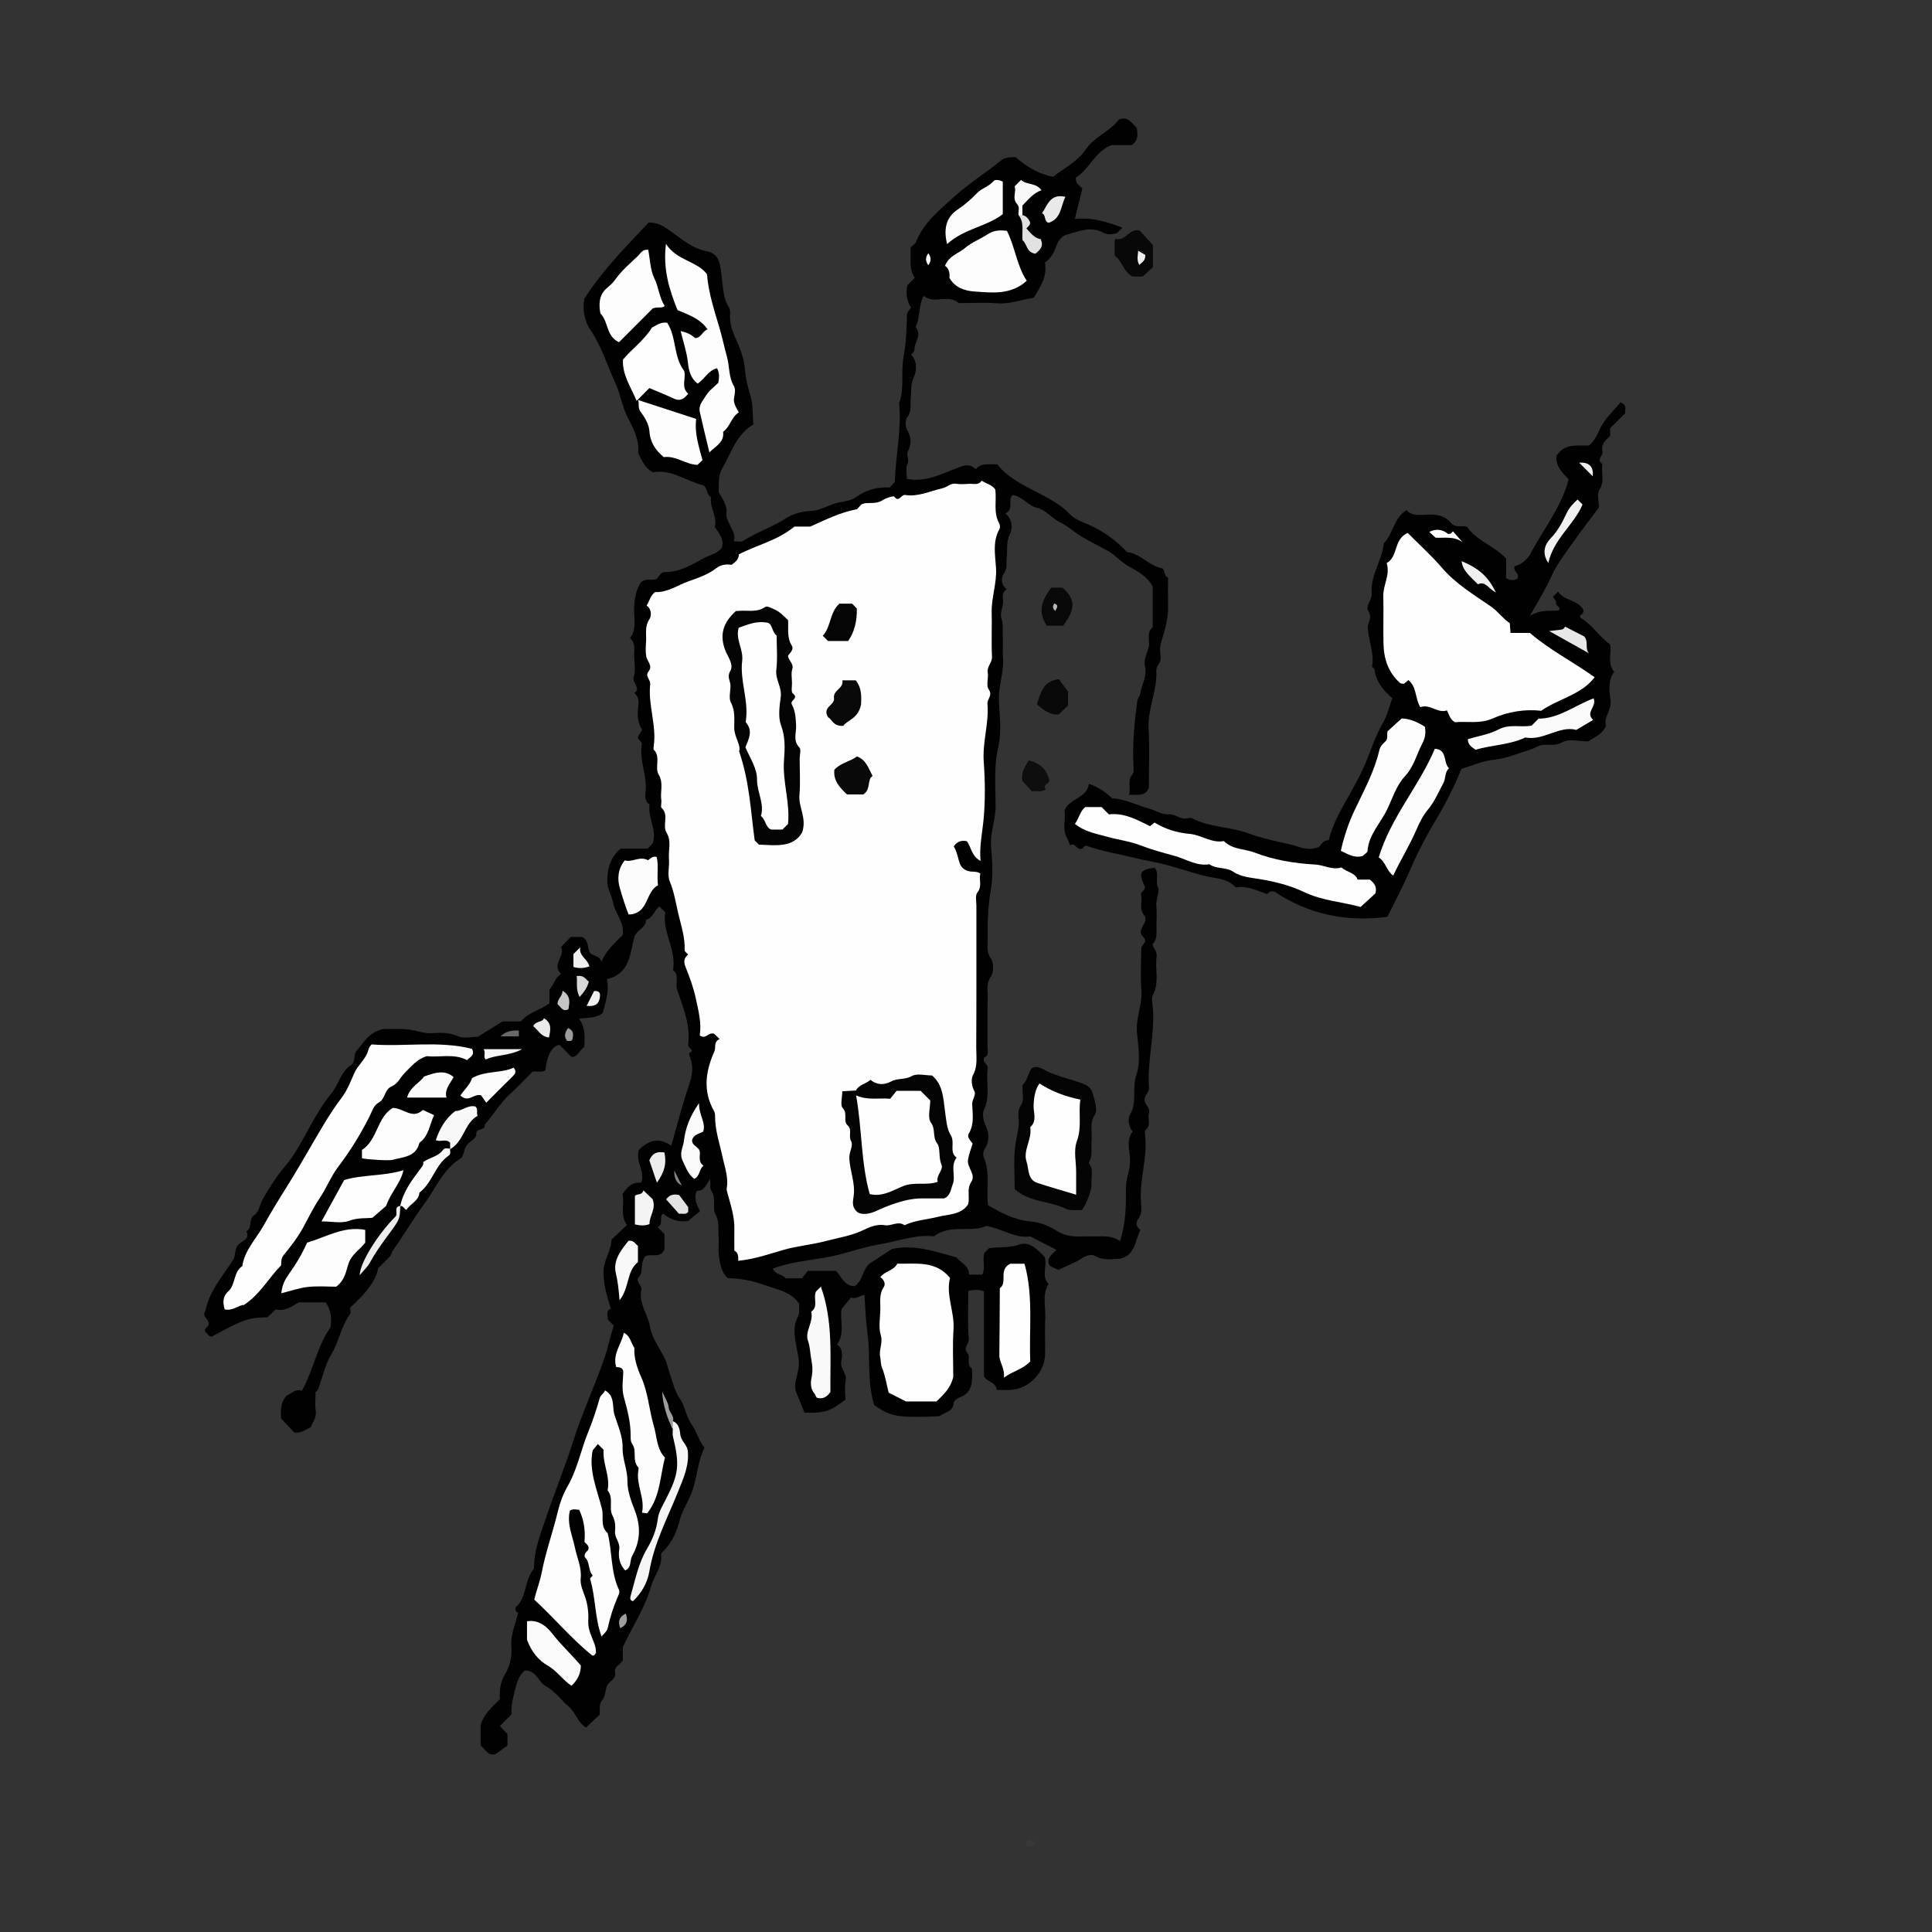 <?xml version="1.0" encoding="UTF-8"?>
<svg id="Livello_1" data-name="Livello 1" xmlns="http://www.w3.org/2000/svg" viewBox="0 0 489 489">
  <rect x="0" y="0" width="489" height="489" fill="#333333" stroke="none"/>
  <defs>
    <style>
      .cls-1 {
        fill: #858585;
      }

      .cls-1, .cls-2, .cls-3, .cls-4, .cls-5, .cls-6, .cls-7, .cls-8, .cls-9, .cls-10, .cls-11, .cls-12, .cls-13, .cls-14, .cls-15, .cls-16, .cls-17, .cls-18, .cls-19, .cls-20, .cls-21, .cls-22, .cls-23, .cls-24, .cls-25, .cls-26, .cls-27, .cls-28, .cls-29, .cls-30, .cls-31, .cls-32, .cls-33 {
        stroke-width: 0px;
      }

      .cls-2 {
        fill: #f5f5f5;
      }

      .cls-3 {
        fill: #fdfdfd;
      }

      .cls-4 {
        fill: #e3e3e3;
      }

      .cls-5 {
        fill: #eaeaea;
      }

      .cls-6 {
        fill: #f8f8f8;
      }

      .cls-7 {
        fill: #b9b9b9;
      }

      .cls-8 {
        fill: #e9e9e9;
      }

      .cls-9 {
        fill: #fafafa;
      }

      .cls-10 {
        fill: #f4f4f4;
      }

      .cls-11 {
        fill: #9e9e9e;
      }

      .cls-12 {
        fill: #fbfbfb;
      }

      .cls-13 {
        fill: #010101;
      }

      .cls-14 {
        fill: #f0f0f0;
      }

      .cls-15 {
        fill: #ededed;
      }

      .cls-16 {
        fill: #040404;
      }

      .cls-17 {
        fill: #e1e1e1;
      }

      .cls-18 {
        fill: #080808;
      }

      .cls-19 {
        fill: #9c9c9c;
      }

      .cls-20 {
        fill: #fefefe;
      }

      .cls-21 {
        fill: #d9d9d9;
      }

      .cls-22 {
        fill: #383838;
      }

      .cls-23 {
        fill: #050505;
      }

      .cls-24 {
        fill: #f9f9f9;
      }

      .cls-25 {
        fill: #090909;
      }

      .cls-26 {
        fill: #c6c6c6;
      }

      .cls-27 {
        fill: #ececec;
      }

      .cls-28 {
        fill: #efefef;
      }

      .cls-29 {
        fill: #696969;
      }

      .cls-30 {
        fill: #f1f1f1;
      }

      .cls-31 {
        fill: #e7e7e7;
      }

      .cls-32 {
        fill: #0e0e0e;
      }

      .cls-33 {
        fill: #fcfcfc;
      }
    </style>
  </defs>
  <path class="cls-13" d="M155.45,335.6c-.43-.43-1-1-1.59-1.59-.05-1.08-.55-2.29.76-2.78-1-3.05-1.81-5.93-1.88-9.08-.06-3.06,1.93-5.49,2.05-8.4,1.27-1.21,2.55-2.43,3.88-3.69-1.83-2.64-.51-5.37-1.12-7.79,1.19-1.78,2.4-3.2,4.73-2.9,1.14-2.9-1.65-5.45-.5-8.45,2.26-2.14,4.92-3.25,8.13-.92,1.55-5.42,2.8-10.55,4.54-15.52.89-2.53,1.09-4.86.08-7.21-.43-1.01.72-.96.58-1.38-.18-.55-1.03-.76-.93-1.56.62-4.95-1.32-9.38-2.81-13.9-.53-1.6.7-3.57-1.03-4.92.95-5.13-2.8-9.6-1.96-14.6-.56-.56-1.02-1.02-1.48-1.48-1.33.91-1.55,2.94-3.38,3.35.02,2.09-2.25,2.55-2.89,4.16-1.27,4.3-1.01,9.51-7.03,10.87.7,3.23-.37,5.86-1.05,8.58-1.59,1.34-3.7,1.12-6.03,1.45,1.82,2.38,1.39,4.77,1.39,7.09-1.27.88-1.83,2.86-3.32,2.53-1.33-1.34-2.34-2.35-2.97-2.99-2.05.23-3.29,3.1-3.58,6.46-1.03.59-2.18.14-3.26.32-1.83,1.83-3.58,3.76-5.52,5.48-2.62,2.33-4.32,5.39-6.61,7.97.39,1.64-2.34.57-2.11,2.53.09.81-1.79,1.73-2.5,2.78-.66.97-.64,2.69-1.47,3.2-4.4,2.71-6.22,7.46-9.06,11.33-2.88,3.91-5.36,8.14-8.18,12.13-.25.36-.25.91-.54,1.22-.99,1.07-2.04,2.08-3.08,3.11-.44,2.76-2.6,5.89-7.09,9.99,0,.42.25,1.22-.04,1.62-2.23,3.11-2.8,6.95-4.74,10.21-1.36,2.28-2.03,4.98-2.87,7.54-.25.76-.37,1.51-1.1,1.98,0,1.62-.18,3.26.05,4.85.22,1.55-.69,2.65-1.29,4.08-1.14.48-2.35,1.59-4.15,1.3-1.03-1.1-2.14-2.27-3.35-3.56-.04-1.82-.32-3.89,1.49-5.84.96-.22,2.02-1.8,3.77-1.15,2.95-5.18,3.81-11.2,7.25-16.04.37-2.21.2-4.33-1.2-6.34h-6.82c-1.68.98-3.45,2.32-5.84,1.79-.71.67-1.4,1.33-2.09,1.99-4.66.03-6.33.61-14.03,4.86-.81.12-1.01-.68-1.56-1.02-.94-1.03.85-1.24.72-2.34-.13-1.12-1.26-1.48-1.14-2.49.12-.28.29-.54.35-.83,1.01-4.93,4.35-8.61,6.93-12.67.77-1.22.3-2.63,1.34-3.89.76-.92,3.08-1.3,2.07-3.38,1.58-.9.43-3.05,1.95-4.08,1.32-.9,1.39-2.65,2.12-3.95,1.66-2.91,3.5-5.85,5.61-8.31,2.88-3.34,4.68-7.17,6.78-10.88,1.51-2.66,3.06-5.31,4.99-7.62,1.9-2.27,2.39-5.5,4.94-7.19,1.45-.96.52-2.58,1.59-3.79,1.73-1.94,2.83-4.43,6.48-5.36,1.49,0,3.93-.17,6.34.05,2.14.2,4.14,1.17,6.41.97,2.16-.19,4.29-.13,6.45.81,1.36.59,3.19.11,4.92.11,1.98-1.24,4.04-2.52,6.23-3.89,1.44,0,3.06,0,4.68,0,1.82-2.27,4.69-2.76,7.21-4.57v-3.5c1.25-1.4,1.43-3.19,2.98-3.95-2.65-2.41,1.22-4.65-.08-6.78.95-.99,1.74-1.8,2.49-2.58h2.86c1.62.79,1.35,2.4,1.85,3.66.52,1.3,2.41.78,3.06,2.54,1.32-2.95,3.48-4.76,5.36-6.68.55-3.26-1.97-5.48-2.45-8.32-.3-1.79-1.46-3.33-1.44-5.24.02-3.26.77-6.16,3.42-8.32h6.82c.44-.45.89-.92,1.28-1.33,1.14-3.42-1.35-6.48-.8-9.81-1.65-1.2-.93-2.95-.94-4.46-.02-3.63-1.67-7.09-1.03-10.78.14-.82-1.24-1.06-.92-2.09.28-.45.61-.96,1.03-1.62-.91-1.23-1.14-2.69-1.13-4.31,0-1.66.81-3.57-.88-4.96,1.84-1.36-.65-2.55-.15-4.08.53-1.61.15-3.53.11-5.31-.04-1.54.45-3.21-1.05-4.52,1.7-2.22,1.02-4.83,1.03-7.31,0-2.55.54-4.87,1.63-6.68,1.26-1.29,2.46-.59,3.8-.89.82-.25,1.07-1.84,2.31-1.83,3.69.03,6.72-1.77,9.75-3.46,1.58-.88,3.53-1.15,4.72-2.71.66-2.08-.57-3.51-1.8-5.25.78-2.48-1.34-4.86-.94-7.57-1.23-.64-.82-2.4-2.06-3.03-4.27-1-7.98-4.14-12.62-3.23-1.87-.98-2.7-2.67-3.76-4.89.38-2.91-1.01-5.94-2.61-8.95-1.48-2.79-1.85-5.99-3.2-8.88-2.09-4.49-3.46-9.25-6.33-13.44-1.53-2.23-1.96-5.21-1.48-7.82,4.63-7.18,10.45-13.09,16.28-19.25,1.28-.03,2.56.23,4.08,1.19,3.42,2.15,6.33,5.25,10.6,6.06,1.31.25,2.68.95,3.22,2.9.35,1.23.46,2.6.61,3.73.35,2.61.34,5.26,1.78,7.57.4.64.35,1.22.32,1.81-.11,2.07.39,3.89,1.28,5.8,1.19,2.57,2.28,5.38,2.48,8.15.16,2.22.72,4.38,1.31,6.33.77,2.53.62,4.95.81,7.58-4.28,2.46-5.55,7.12-7.86,11.1-1.14,1.97-.81,3.94-.92,5.95.91,1.75,2.29,3.31,1.96,5.52-.14.96.42,1.73.77,2.59.55,1.36,1.69,2.6,1.09,4.39,1.03,0,1.82.24,2.26-.04,3.57-2.26,7.62-3.6,11.19-5.91,1.7-1.1,3.98-1.62,6.03-1.72,1.64-.08,3.03-.71,4.39-1.24.85-.33,1.63-.68,2.57-.87,1.61-.31,3.43-.57,4.69-1.49,2.55-1.84,5.26-2.48,8.32-2.34.43-.46.88-.92,1.34-1.41.16-6.63,1.73-13.22,1.08-19.93,1.41-3.83.39-7.91,1.12-11.72.69-3.63.75-7.19.87-10.8.02-.52.6-1.03,1.01-1.68-1.05-1.72-1.43-3.64-.87-5.7.57-.57,1.15-1.15,1.84-1.84-1.66-2.35-.87-5.09-1.1-7.65.52-.52,1.19-.9,1.41-1.45,1.95-4.93,6.02-8.11,9.72-11.48,3.64-3.32,7.92-5.93,11.73-9.07,1.2-.99,2.33-.77,3.73-.9,2.7,2.32,5.74,4.28,9.52,4.98,2.79-2.28,6.14-3.76,8.26-6.93,2.15-3.21,6.12-4.53,8.38-7.55,2.32-.97,3.2.93,4.5,2.07.26,1.53.5,3.1-1.22,4.39h-5.19c-4.29,1.77-5.58,6.19-8.95,8.15-.26,1.63,1.02,2.08,1.61,2.86-.61,2.45-1.21,4.85-1.91,7.68,4.53-.47,8.24.78,12.05,2.22-.53.53-.88.88-1.4,1.4-1.02.19-2.22.53-3.42-.13-3.25-1.8-6.4-.27-9.46.54-.9.24-1.97,1.41-2.43,2.77-.54,1.58-1.32,3.14-2.91,4.27.69,3.44-1.15,6.14-2.83,8.9-3.15.45-6.04,1.63-9.26,1.38-3.22-.24-6.48-.05-9.72-.05-2.59-2.39-6.25.4-8.87-1.83-1.36,2.46-.82,5.41-2.06,7.89,1.79,2.05-.4,3.91-.3,5.89.02.36-.53.74-.81,1.12,1.67,1.71,1.36,4.29.65,5.75-.87,1.79-.53,3.38-.75,5.05-.23,1.67.37,3.38-.89,5.01-.55.71-.5,2.43-.01,3.28,1.14,1.98,1.1,3.61.06,5.63-.29.56.57,1.84-.05,3.06-.46.9-.09,2.22-.09,3.64,4.76.97,8.94-1.34,13.08-2.89,1.76-.66,2.78-.93,4.37.42,1.37-1.63,3.33-1.13,5.42-1.21,2.94,3.79,7.4,5.58,11.57,7.86,2.4,1.31,4.88,2.66,6.79,4.73,1.29,1.4,3.12,1.94,4.74,2.66,3.76,1.68,6.97,3.98,9.75,6.96,3.47.35,5.59,3.61,8.99,4.12.67.66.33,1.91,1.39,2.35,0,2.42-.04,4.85.01,7.28.07,3.14-.85,6.07-1.74,9.01-.39,1.28-.33,2.58-.14,3.78.23,1.45-1.18,2.1-1.1,3.5.3,5.01-2.26,9.65-1.96,14.75.3,5,.07,10.04.07,14.91-1.02,2.29-2.88,1.62-5.03,1.74.61-1.86-.55-3.55.86-5.18.42-.48.31-1.51.27-2.29-.28-5.41.24-10.77.95-16.13.11-.83.69-1.47.79-2.09.37-2.28,1.79-4.39,1.19-6.82-.44-1.79.59-3.3.94-4.95.36-1.64-.71-3.56,1-4.94v-10.36c-1.45-2.56-3.8-3.84-5.92-4.98-2.09-1.12-3.49-2.95-5.56-4.08-2.11-1.15-4.28-2.23-6.36-3.44-1.96-1.14-3.64-2.81-5.73-3.79-2.05-.97-3.36-3.04-5.73-3.59-2.24-.52-3.58-2.84-6.13-3.25-1.41,1.14.47,3.57-1.86,4.67,1.77,1.48,1.9,3.77,1.16,5.21-1.04,2.06-.57,4.01-.82,5.99-.18,1.36.28,2.69-.76,4.1-.65.87-.77,2.81.76,3.86-.88.62-1.12,1.51-.95,2.5.28,1.65-.85,3.33-.41,4.72.51,1.62.28,3.13.37,4.68.11,1.78-.09,3.57.05,5.34.3,3.72-1.18,7.24-1.03,10.95.15,3.88.74,7.94-.14,11.62-1.21,5.11-.7,10.15-.7,15.19,0,3.51-1.46,6.75-1.14,10.3.31,3.54.56,7.21-.05,10.67-.76,4.31-.89,8.59-.81,12.91.03,1.5-.35,2.97.79,4.56.77,1.07.77,3.57,0,4.66-1.22,1.74-.75,3.38-.79,5.04-.11,4.21-.02,8.42-.05,12.64,0,1.08.45,2.35-.85,2.72-.52,1.4,1.04,1.68.89,2.8-.45,3.41.71,6.92-.89,10.34-.49,1.04-.32,2.68.38,4.12.88,1.82,1.03,3.97-.19,5.83-.52.8-.5,1.71-.25,2.29,1.66,3.83.55,7.85,1.03,12.04,3.27,1.9,6.64,3.77,10.79,4.12,2.17.18,4.47,1.04,6.32,2.21,1.99,1.27,3.95,1.68,6.17,1.59,1.29-.05,2.59,0,3.89-.01,2.16-.02,4.35-.23,6.24,1.21,1.51-4.59,1.54-8.97,1.51-13.39-.02-2.47,1.16-4.78,1.04-7.38-.1-2.28-1.03-4.8.66-6.97-1.07-1.32-1.29-3.22-.66-4.31,1.86-3.18.44-6.68,1.6-10.03,1.1-3.18.52-7.08.16-10.6-.39-3.72,1.37-7.1,1.11-10.79-.26-3.55-.09-7.13-.01-10.69.01-.52.59-1.04.9-1.54.33-.98-.7-1.32-.95-2.03-.62-1.76,2.08-3.15.72-4.82-1.34-1.65-.33-3.41-.73-5.07-.23-.96,1.12-1.13.98-2.03-1.69-3.6-1.34-4.31,2.4-4.9,1.35,1.41.11,3.27.87,4.94.58,1.27-.57,3.04-.4,4.69.17,1.6.06,3.24.03,4.86-.03,1.7.36,3.49-.97,4.92.17,1.07,1.19,1.76,1.02,3.02-.45,3.25.74,6.64-.95,9.83-.4.76-.14,1.92-.05,2.88.69,6.88-1.46,13.64-.93,20.49.11,1.42-1.42,2.05-1.08,3.5.24,1.05,1.43,1.69,1.06,3-.38,1.33.57,2.92-.67,4.09-.45.42-.38.89-.32,1.33.72,5.76-1.47,11.35-1.02,17.1.12,1.52.31,3.08-.86,4.52-.43.53-.39,1.92.71,2.51-1.4,2.67-1.18,6.45-5.25,7.31-1.99.05-4.15.55-6.26-.72-.71-.43-2.01-.23-3.12.5-1.86,1.23-4.01,2.03-6.13,3.05-.6-.29-1.39-.65-2.2-1.04-1.02-1.94.59-2.84,1.72-4.03-2.11-1.09-4.21-2.16-6.65-3.43-3.63.61-6.88-1.82-11.08-2.64-3.78,1.83-9.12-.6-13.26,2.63-4.75-.5-9.19,1.27-13.76,2.03-4.61.77-9.04,2.54-13.65,3.33-4.52.77-9.09,1.2-13.4,2.82.53,1.51,2.35,1.32,3.25,2.46h4.12c.44-.56,1.03-1.31,1.48-1.89h7.14c1.41,1.43,2.06,3.8,4.66,3.88,2.28-1.32,1.98-4.49,4.14-5.92,1.91-1.26,3.83-2.5,5.41-3.52,5.75-1.18,10.82.64,16.31,2.15.86,1.26,3.19,1.99,3.15,4.37h3.33c.94-1.74-.04-3.73.57-5.53.34-.34.69-.69,1.15-1.15,2.44-.42,5.05-.02,7.69-.94,2.56-.89,4.62,1.25,6.37,3.1.87,2.22-.98,4.83,1.04,6.87-1.75,2.79-.68,5.86-.85,8.8-.18,3.07.04,6.16-.06,9.23-.15,4.4-4.02,8.4-8.42,8.77-1.27.11-2.56.02-3.83.02-.12-2.03-2.29-1.88-3.21-3.45v-21.5c-1.36-.49-2.56-.42-3.96-.11,0,4.1-.21,8.14.12,12.14.11,1.28-1.54,2.18-.28,3.68.79.93-.45,2.88,1.12,3.88,0,2.94.41,6.05-3.33,7.34-.55.19-1.32.84-1.34,1.31-.1,2.29-2.29,2.28-3.54,3.38-10.79.42-12.6.08-16.59-2.88-1.84-6.04-.89-12-1.64-17.77-.43-3.29-.61-6.54-.79-10.05-1.13.08-2.08,1.19-3.41.65-.69.83-1.41,1.69-2.37,2.85-.59,2.6,1,5.92-1.16,9.05,1.51,1.03,1.35,2.74,1.06,4.22-.37,1.89,1.51,3.07,1.11,4.97-.33,1.54-.07,3.21-.07,4.76-3.99,3.02-5.25,3.42-10.36,3.28-.67-1.65-1.32-3.32-2.02-4.97-.46-1.08-.4-2.21-.14-3.26,1.08-4.43.91-4.38.11-8.55-.46-2.42-.91-5.1.37-7.45.62-1.13.16-2.19.39-3.24-2.02-3.14-5.58-3.65-8.65-4.77-3-1.1-6.21-1.74-9.46-1.8-1.76-1.56-1.96-3.76-2.27-5.85-.21-1.43.06-2.92-.06-4.37-.17-1.99.3-3.93-.81-5.99-.87-1.62.32-3.98-1.04-5.89-.45-.62-.07-1.83-.34-2.96-.91,1.32-1.4,3.03-3.32,2.96-.81,1.81-.11,3.35.8,5.16-.89.73-1.86,1.53-3.01,2.48-2.09.28-4.31-.17-6.37-1.89-1.08.9.27,2.84-1.38,3.42.63.63,1.2,1.2,1.77,1.77v3.85c-1.13,2.87-4.39.39-5.23,2.32-.91,1.84-.03,3.52-1.38,4.9-.72.74.93,2.18.77,2.89-.8,3.55,1.6,6.25,2.15,9.41.51,2.96,2.43,5.46,3.77,8.14.6,1.2.8,2.58,1.27,3.85.77,2.11,1.23,4.46,2.49,6.23,1.47,2.05,1.55,4.56,3.03,6.57,1.32,1.8,1.76,4.13,3.26,5.92-1.73,3.48-1.83,7.17-2.99,10.65-.91,2.73-2.6,5.04-3.34,7.9-.68,2.61-1.87,5.46-4.01,7.54-.33.32-.71.6-.65,1.19.33,2.93-1.77,5.1-2.5,7.71-1.5,5.4-4.65,10.06-7.18,15.46v3.37c-.63,1.1-2.27,1.51-1.97,3.14.33,1.72-1.64,2.08-2.12,3.51-.37,1.12-.37,2.53-1.11,3.39-1.02,1.19-.48,2.43-.68,3.73-1.12,1.06-2.29,2.17-3.42,3.23-2.09-1.16-2.58-3.77-4.42-5.32-1.95-1.65-3.51-3.95-5.69-5.1-2.02-1.07-2.37-3.99-5.34-4.03-1.68,1.27-2.08,3.22-2.65,5.38-.52,1.98-.91,3.89-.78,5.75-1.08,1.08-1.99,1.99-2.94,2.94.64.68,1.29,1.36,1.92,2.03v2.9c-.77.56-1.8,1.3-2.82,2.05-1.88.91-2.71-.98-3.98-2.1v-5.18c1.02-3.07,3.07-4.62,4.87-6.5-.09-2.12.05-4.19,1.26-6.21,1.26-2.11,1.87-4.53,1.65-7.09-.24-2.84.95-5.38,1.74-8.63,0,.03-.95-.08-.65-1.33,2.81-2.27,2.12-6.73,4.64-9.78-.03-4.91,1.91-9.44,3.46-14.03,2.07-6.11,4.53-12.09,6.46-18.23,2.3-7.31,5.61-14.21,8.05-21.46.82-2.42,1.28-4.95,2.23-7.79Z"/>
  <path class="cls-13" d="M406.5,183.76c-1.25,2.39-3.03,2.84-4.54,3.9-2.11,0-4.84-.79-6.52.2-2.19,1.3-4.36.05-6.38,1.12-1.84.97-3.95,1.39-5.91,2.13-1.71.65-3.6,1-5.28,1.21-2.81.34-5.26,1.48-7.97,2.28-1.73,4.23-3.78,8.41-6.17,12.4-2.48,4.14-4.77,8.41-6.65,12.8-1.85,4.31-4.02,8.39-5.93,12.25-10.78,1.44-20.34-.85-28.52-6.35-1.18-.29-1.45.16-1.94.61-2.55-.92-5.15-2.21-7.94-1.7-2.03-2.29-4.92-2.24-7.28-2.79-4.72-1.1-9.27-2.91-13.99-3.76-3.47-.63-6.84-1.57-10.27-2.27-2.06-.42-4.1-1.02-6.11-1.67-.88-.29-.82.78-1.38.71-1.34.4-1.59-1.81-2.87-.87-.34-.82-.52-1.4-.81-1.92-1.28-2.27-.17-4.72-.63-6.92,1.29-3.11,5.74-3.05,6.19-6.73q3.29,1.13,5.87,3.67c3.33.16,6.31,1.78,9.51,2.64,1.6.43,3.02,1.54,4.77,1.4,1.75-.15,3.11,1.55,4.95.99.3-.09.7-.13.96,0,4.52,2.37,9.75,2.13,14.43,3.88,3.56,1.33,7.28,1.99,10.95,2.89,1.94.48,3.78,1.61,6.76.55.37-.2.94-1.82,2.49-1.71.75-3.07,2.04-5.76,3.5-8.41,2.24-4.08,4.7-8.1,6.36-12.42,1.19-3.1,2.3-6.16,3.96-9.06,1.03-1.8,1.5-3.91,2.3-6.1-2.36-1.99-4.16-4.26-4.52-7.35-.03-.25-.64-.51-.61-.69.6-3.37-.93-6.51-1.08-9.8-.06-1.37,1.23-2.51.17-4.12-.9-1.37.93-2.95.81-4.39-.41-4.67,2.62-8.45,3.07-12.86,2.4-2.36,2.44-6.34,5.73-8.37,1.48,1.56,3.44,1.21,5.29,1.13,2.3-.1,4.45.22,5.94,2.06,1.17,1.44,2.69.56,4.12,1.02,2.39,3.54,6.8,4.78,9.88,8.03v4.92c1.03.76,1.91.64,2.8.22.89-1.28-1.15-1.78-.67-3.19,1.72-.4,3.27-1.72,4.08-3.26,3.2-6.11,7.72-11.56,9.62-18.73-1.49-1.6-3.31-3.22-3.12-5.87,1.94-3.35,5.3-2.59,8.24-2.69,2-1.57,2.44-4.01,3.75-5.9,1.37-1.98,2.97-3.45,4.25-5.04,1.89.82,1.01,1.91,1.19,2.75-1.15,1.15-2.3,2.3-3.41,3.41-.99.71.14,1.95-.71,2.66-1.15.96-2.02,2.06-1.64,3.69.24,1.03-1.73,2.05,0,3.08-.44,2.13.66,4.31-.75,6.52-.73,1.14-.13,3.13-.13,4.49-2.28,3.05-4.47,5.86-6.51,8.77-1.92,2.74-4.04,5.43-5.42,8.44-1.44,3.15-3.18,6.13-5.58,10.26,2.99-1.82,5.2-1.08,7.37-1.43.63-.94-.94-1.04-.72-1.92.1-.41-.51-.98-.81-1.48.34-.34.69-.69,1.03-1.03.48-.44.02-.69.29-.28,1.56,2.34,4.94,2.06,6.3,4.46.38.66-.24,1.21-.74,1.62,0,.13-.05.27,0,.35.08.14.2.26.34.34,2.72,1.63,4.41,4.46,7.23,6.59.56,1.93-.85,4.64,1.07,6.91-1.65,2.22-1.21,4.87-.93,7.29.29,2.5-1.91,4.44-1.11,6.44Z"/>
  <path class="cls-16" d="M273.83,306.29c-1.29-.09-2.9.23-4.06-.35-4.04-2.02-9.01-1.52-12.94-4.94,0-3.58-.34-7.45.16-11.21.21-1.6.67-3.25.85-4.94.18-1.68-.58-3.37.57-5.1.98-1.46.18-3.42.41-5.14,1.31-1.16,1.33-3.03,2.36-4.31,1.74-.77,3.13.61,4.39,1.12,2.24.9,4.52,1.55,6.81,2.27,3.48,1.11,3.85,1.45,4.64,4.67.3,1.21.68,2.87.12,3.72-1.41,2.12-.66,4.31-.85,6.45-.18,1.94.4,3.98-.75,5.79,1.41,1.68.55,3.67.71,5.51.12,1.4-1.31,4.95-2.41,6.46Z"/>
  <path class="cls-18" d="M289.21,70h-2.53c-2.31-1.14-2.61-3.92-4.56-5.33v-3.87c.1-.11.24-.35.3-.33,2.49.71,3.42-2.89,6.09-2.08.97,1.07,2.05,2.26,3.3,3.65v5.6c-.74.68-1.58,1.43-2.6,2.37Z"/>
  <path class="cls-25" d="M266.07,148.74h2.89c3.28,3.04,3.32,5.28.13,9.63h-4.11c-2.1-3.06-1.76-5.89,1.09-9.63Z"/>
  <path class="cls-25" d="M262.45,178.27c.96-3.02,1.61-5.9,5.57-6.37.62.84,1.27,1.74,2.31,3.15v3.47c-.72.72-1.51,1.51-2.3,2.3-2.19.22-3.75-.97-5.57-2.54Z"/>
  <path class="cls-32" d="M265.58,197.47c.07,1.01-1.9,1.1-.87,2.3-1.22.87-2.37.35-3.53.51-.72-.78-1.48-1.6-2.36-2.56-.5-1.9.5-3.57,1.55-5.24,2.79.6,4.56,2.21,5.22,4.99Z"/>
  <path class="cls-22" d="M260.22,465.67c1.25-.12,1.76.36,1.34,1.57-.33.59-.86.31-1.31.38-.74-.64-.72-1.29-.03-1.95Z"/>
  <path class="cls-20" d="M186.83,319.13c.13-1.54-.21-2.21-.96-2.59,0-1.86-.04-3.65,0-5.42.08-3.13-.91-6.05-1.71-9.02-.12-.44-.3-.93-.22-1.35.49-2.73-.51-5.29-1.05-7.85-.73-3.45-1.92-6.8-1.9-10.39,0-.45-.07-.96-.28-1.33-2.88-5.07-2.12-10.09.12-15.11.43-.96-.31-2.33,1.3-3.09-.61-.59-1.14-1.1-1.4-1.34-1.54-.46-2.04,1.57-3.64.42.54-3.08-.32-6.27-1-9.44-.56-2.63-1.5-5.2-2.51-7.7-.57-1.39-.55-2.4.6-3.33-.32-.36-.92-.73-.9-1.07.15-3.16-.85-6.13-1.56-9.11-.66-2.77-1.07-5.6-2.2-8.31-.69-1.66-.03-3.83-.2-5.76-.19-2.18.69-4.45-.6-6.55-1.18-1.91.71-4.46-1.27-6.31-.32-.3.04-1.26-.06-1.89-.36-2.15.64-4.35-.67-6.53-1.1-1.83.6-4.43-1.23-6.29-.16-.16-.06-.63-.02-.95.74-5.28-1.48-10.39-.9-15.63.13-1.21-1.41-2-.42-3.24,1.16-1.46-.37-2.55-.59-3.83-.21-1.26-.11-2.59-.03-3.88.11-1.84-.39-3.69.84-5.51.5-.74.67-2.54-.71-3.47.74-1.11.95-2.54,2.14-3.4,3.16.14,5.71-1.75,8.54-2.76,2.39-.85,4.86-1.67,6.9-3.26,1.25-.97,2.56-1.07,3.91-.88.98-.71,1.86-1.37,1.85-2.64,4.52-2.38,9.69-3.44,14.07-7.04h4.01c4.17-1.87,7.54-3.56,11.86-4.42.11-.12.65-.71,1.1-1.21.43-.13.72-.27,1.01-.3,1.53-.11,3.04.18,4.54-.86.62-.43,2.58-1.02,2.73-.82,1.22,1.67,1.72-.57,2.8-.39,3.26.53,6.28-.99,9.41-1.7,1.22-.27,2.08-1.36,3.46-1.14,1.1.18,2.26.08,3.4.02,1.07-.05,2.3.42,3.06-.82,1.08.78,2.54.96,3.46,2.24.38,2.8-.55,5.88,1.03,8.67.21.37.21,1.06,0,1.43-1.77,3.15-1.03,6.58-.84,9.81.23,3.87-1.2,7.47-1.1,11.27.09,3.72-.11,7.46.08,11.17.08,1.54-1.34,2.43-1.08,3.98.24,1.41-.46,3.28.23,4.25,1.12,1.56-.41,2.42-.3,3.69.42,4.89-1.3,9.68-.94,14.66.35,4.83.41,9.74-.04,14.56-.31,3.38-1.1,6.74-.77,10.54-2.35-1.29-2.35-3.52-3.46-5-1.41-.29-2.54.1-3.32,1.34,1.2,1.87,1.09,4.39,2.25,5.43,1.69,1.55,3.14.45,4.49,1.44-.47,1.46.58,3.13-.78,4.81-.56.7-.23,2.16-.23,3.27-.01,11.99.03,23.98-.04,35.96-.01,2.31.43,4.64-.82,6.95-.52.97-.41,2.68.37,4.12.46.84-.61,2.03-.57,3.28.09,2.47.56,5.02-.86,7.4-.56.93.4,1.73.97,2.54-.4,1.26-.87,2.53-1.15,3.89-.44,2.18,2.11,3.85.8,5.81-1.22,1.84-.3,3.74-.79,5.67-1.75,2.68-5.05,2.51-7.7,3.18-2.78.7-5.72.83-8.39,2.11-1.68-1.19-3.35.3-5.03,0-2.11-.38-4.04.59-5.74,1.38-2.97,1.36-6.07,1.8-9.14,2.62-3.53.94-7.16,1.21-10.7,2.23-3.59,1.03-7.25,2.35-11.52,2.78Z"/>
  <path class="cls-3" d="M150.35,419c-.16,0-.38.07-.48-.01-5.29-4.25-9.61-9.5-14.66-14.13.6-2.36,1.48-4.67,1.93-6.98,1.02-5.23,2.83-10.21,4.06-15.36.52-2.16,1.32-4.34,2.43-6.27,2.51-4.36,3.4-9.28,5.27-13.86,1.13-2.77,2.07-5.63,2.89-8.51.26-.92,1.1-1.13,1.33-1.97,2.61,1.41,1.78,4.21,2.41,6.2.86,2.69,2.13,5.49,2.06,8.36-.08,2.89,1.25,5.45,1.21,8.35-.03,2.48.93,5.06,1.85,7.43,1.58,4.03,1.46,7.83-.66,11.6-.66,1.18-.07,2.94-1.75,3.63-1.44-1.52-1.8-3.43-1.5-5.43.24-1.66-1.22-2.79-1.07-4.47.12-1.32.09-2.62-.68-4.07-.94-1.79.39-4.37-1.2-6.29.72-3.53-1.32-6.78-1.01-10.27-.46-.46-.92-.92-1.46-1.46-.4.49-.8.98-1.3,1.59-1.08,5.05,1.09,9.9,2.33,14.78.52,2.04-.52,4.51,1.45,6.18,1.21,4.73.72,9.8,2.87,14.36.29.62-.17,1.42-.49,2.19-.99,2.34-1.78,4.8-2.31,7.29-.24,1.11-.98,1.54-1.61,2.33-1.75-4.74-1.47-9.83-2.9-14.57-.05-.17.35-.48.66-.87-1.23-1.35-.65-3.5-2.01-4.64-.19-1.03.46-1.34.85-1.79.4-1-.33-1.47-.93-2.05.26-2.81-.1-5.56-1.34-8.15-.77-.04-1.56-.3-2.34.2-.83,3.31.65,6.33,1.29,9.47.52,2.55,1.73,4.97,1.44,7.66-.18,1.75.68,3.39,1.17,4.88.66,2.04.84,3.97.74,5.98-.1,2.1.88,3.87,1.55,5.69.29.78.39,1.49.4,2.25,0,.24-.32.49-.5.73Z"/>
  <path class="cls-20" d="M71.16,320.25c-3.15,3.19-5.25,7.28-9.44,10.06-1.31-.06-2.77,1.6-4.86,1.1-.45-1.68-.6-3.18.99-4.64,1.81-1.67,1.19-4.81,3.47-6.31.62-4.09,3.57-6.96,5.46-10.38,1.84-3.32,3.82-6.53,5.84-9.74,3.21-5.12,6.13-10.42,9.25-15.6,1.42-2.35,2.9-4.67,4.56-6.85,1.51-1.97,2.31-4.2,3.31-6.41.77-1.71,2.39-3.05,3.22-4.9.29-.65.3-1.53,1.12-2.23,8.37.64,17.02-1,25.39,1.12.82,1.72-.6,2.09-1.25,2.86-3.3-1.76-6.87-.64-10.19-1.01-2.48.75-3.98,2.63-5.63,4.29-1.12,1.13-1.69,2.71-3.37,3.42-1.69.71-1.52,3.12-3.12,4-1.38.76-1.73,2.27-2.32,3.43-2.27,4.5-4.86,8.75-7.92,12.77-1.9,2.5-3.07,5.55-4.84,8.17-1.62,2.4-2.82,4.99-4.21,7.49-1.33,2.4-3.05,4.62-4.8,6.75-.74.9-.6,1.74-.66,2.62Z"/>
  <path class="cls-20" d="M240.46,323.44c-1.12,4.32,1.17,8.53.88,13.01-.28,4.34-.06,8.71-.06,12.1-.82,3.12-2.6,4.49-4.25,6.17h-7.73c-1.27-.65-2.73-1.39-4.38-2.23-.49-1.97-.83-4.24-1.68-6.31-.39-.96-.26-1.83-.45-2.72-.4-1.84.75-3.53.14-5.54-.59-1.92-.18-4.16-.11-6.26.06-2-.4-4.04.89-5.94.49-.73.04-1.87-.9-2.46,1.14-1.56,3.43-1.63,4.3-3.42,4.73.12,9.66-.88,13.34,3.6Z"/>
  <path class="cls-3" d="M187.02,104.38c-1.91,1.12-2.17,3.59-4,4.92.32,2.55-1.59,3.43-3.48,5.19-.92-3.86-1.7-7.04-2.42-10.25-.38-1.69.85-2.92,1.6-4.16.73-1.21,1.99-2.09,3.09-3.2.2-1.15.38-2.36-.32-3.68-2.23.54-3.08,2.7-4.92,3.9-1.74-1.32-2.22-3.2-2.47-5.43-.29-2.63-1.18-5.19-1.83-7.87,1.77.42,2.46.76,3.68,1.76,1.56,0,1.78-1.74,3.14-2.19-1.94-2.81-4.87-3.69-7.6-4.88-2.08-5.14-3.74-10.36-2.93-16.76,2.73,4.26,7.79,4.28,10.38,7.66.39,4.88,1.92,9.36,3.24,13.87.68,2.33,1.16,4.69,1.81,7.01.7,2.47.39,5.16,1.79,7.5.43.71.21,1.93.03,2.86-.27,1.39.47,2.38,1.19,3.77Z"/>
  <path class="cls-3" d="M163.81,383.03c-.29-.04-.6-.07-1.31-.16.79-3.6-1.47-6.9-.95-10.57.05-.32.15-.78-.02-.95-1.59-1.66-.29-4.04-1.43-5.72-.52-.78-.49-1.48-.48-2.24.03-3.43-.87-6.66-1.76-9.95-.57-2.1-.11-4.48-.11-6.47-.37-1.02-1.09-.85-1.79-.97-.99-3.3,1.36-5.77,1.93-8.67,1.58.73,1.71,2.31,2.68,3.88-.15,2.28.56,4.76,1.76,7.44,1.71,3.8,1.96,8.23,3.16,12.29.8,2.72.7,5.8,2.81,7.99-1.25,4.81-1.2,10-4.51,14.11Z"/>
  <path class="cls-3" d="M254.86,58.42c2.11,4.24,2.51,8.89,5.02,12.64-4.01,3.65-8.81,3.04-13.36,2.71-2.32-.17-4.86-.98-6.21-3.45.11-1.23-.11-2.42-1.13-3.05,1.05-2.61,3.45-3.11,5.07-4.5,1.68-1.44,3.89-2.26,5.77-3.5,1.4-.93,2.86-1.08,4.84-.85Z"/>
  <path class="cls-3" d="M156.67,86.61c-3.28-1.46-2.62-5.2-4.69-7.25-.49-2.34-.32-4.76,1.51-6.34.9-.77,1.63-1.39,2.35-2.41,1.55-2.2,3.71-3.98,5.67-5.88.65-.62,1.06-1.68,2.56-1.51.46,2.37.49,5.07,1.56,7.26,1.11,2.28,1.22,4.86,2.61,6.96-.74.7-1.6.13-3.01.61-2.48,2.48-5.42,5.42-8.55,8.56Z"/>
  <path class="cls-20" d="M161.14,101.45c-1.56-3.62-3.68-6.69-3.46-10.45,2.26-2.7,5.21-4.71,7.37-8.12.84-.33,2.03-1.47,3.82-1.19,2.39,3.64,1.53,8.54,4.27,12.14.63,1.86-.92,4.14,1.06,5.81-.95,1.15-1.95,2.04-3.63,1.25-2.02-.95-4.1-1.77-6.22-2.67-.9.91-1.86,1.88-3.2,3.23Z"/>
  <path class="cls-3" d="M71.19,327.34c.38-3.03,1.2-3.72,3.12-6.61,1.29-1.93,2.47-4.06,3.42-6.21,4.88-1.44,9.3-4.26,14.71-3.23v3.24c-1.37,1.77-3.36,2.89-4.17,5.14-.7,1.95-.85,4.23-3.17,6-2.03,0-4.6-.21-7.11.06-2.2.23-4.34,1-6.79,1.6Z"/>
  <path class="cls-20" d="M255.65,319.86h3.66c2.31,8.26,1.1,16.66,1.46,24.73-1.91,1.99-4.25,2.37-6.69,4.1.3-2.46-1.17-3.83-1.14-5.73.08-5.63.08-11.27.12-16.9,2.08-1.49-.45-4.58,2.6-6.2Z"/>
  <path class="cls-3" d="M99.45,280.41c2.87.13,4.92,3,7.58.52.96.44,1.9.88,2.84,1.32-1.15,2.37-1.32,5.27-3.71,6.99-.87,3.64-4.12,3.57-6.81,4.33-.96.27-6.66-.13-7.74-.4v-2.11c3.97-2.52,3.8-8.31,7.84-10.66Z"/>
  <path class="cls-20" d="M81.38,309.14c2.1-3.83,3.89-7.1,5.73-10.47,4.71-1.42,9.86-.92,15.01-2.48-.76,3.35-3.11,5.45-4.41,9.05-.45.39-1.65,1.42-3.45,2.98-1.35.2-3.62-.09-5.92.78-1.92.72-4.33.14-6.97.14Z"/>
  <path class="cls-3" d="M161.5,101.24c4.85,1.58,9.67,3.15,14.71,4.79-.46,3.72.7,7.01,1.59,10.44-.35.33-.81.77-1.26,1.19-2.99-.07-5.4-2.38-8.54-1.96-2.03-1.7-3.43-3.65-3.63-6.6-.11-1.67-1.15-3.44-2.2-4.83-.83-1.1-.3-2.14-.67-3.02Z"/>
  <path class="cls-24" d="M206.51,326.91c.29-.29.75-.75,1.25-1.25,3.16,8.69,2.32,17.72,2.42,26.66-.78,1.1-1.72,1.88-3.32,1.5-.36-.13-.38-.68-.62-.96-1.05-1.22-1.14-2.66-.86-4,.33-1.57.32-2.99,0-4.56-.34-1.64-.28-3.27-.89-4.98-.83-2.33,1.49-4.73.83-7.32,1.9-1.31.45-3.33,1.2-5.09Z"/>
  <path class="cls-33" d="M239.72,61.78c-.99-3.86-.18-6.85,2.62-8.71,1.88-1.24,3.47-2.67,5-4.24,1.21-1.25,3-1.62,4.14-3.01.34-.41,1.49-.34,2.33.17v8.21c-4.15,3.23-9.83,3.65-14.08,7.58Z"/>
  <path class="cls-33" d="M158.13,217.76c1.83.61,3.7-1.15,5.79-.08.35.18,1-1.21,2.3-.75.51,2.15,0,4.55.32,7.15-3.23,1.58-2.29,7.29-7.44,7.38-.9-2.24-1.6-4.56-2.25-6.8-.61-2.13-.51-4.69,1.28-6.9Z"/>
  <path class="cls-9" d="M133.38,410.35c3.24-.49,5.23,1.63,6.54,3.3,2.24,2.85,4.9,5.3,7.1,7.92-.04,2.25-.99,3.79-2.37,5.11-2.21-1.45-3.63-3.74-6.04-5.12-2.23-1.27-4.1-3.44-5.22-6.53v-4.69Z"/>
  <path class="cls-2" d="M170.31,359.7c1.47.6,1.75,2.09,1.86,3.27.16,1.71,1.61,2.57,1.89,4.08.46,3.76-1.04,7.01-2.44,10.5-2.66,6.64-6.07,13.02-7.28,20.25-.45,2.71-1.94,5.41-4.12,7.46-.91-.17-.71-.95-.58-1.42,1.15-4.02,1.95-8.18,4.12-11.84,1.4-2.37,2.4-4.8,2.74-7.6.21-1.7,1.22-3.35,2.04-4.94,3.27-6.38,3.54-8.67,1.78-15.9-.15-.61-.02-1.29-.02-1.93-.56-.65-.55-1.3,0-1.94Z"/>
  <path class="cls-9" d="M176.93,279.23c-.03,3.13,1.81,4.93,1.05,7.2-1.03.57-2.41.68-2.8,2.11-.15,1.52,1.85,1.67,1.95,3.04.08,1.21-.42,2.59.95,3.45-1.16.86-.89,2.7-2.36,3.34-1.53-1.11-2.06-2.76-2.87-4.42-1.03-2.1.04-3.42.25-5.15.4-3.29,1.44-6.14,3.82-9.58Z"/>
  <path class="cls-33" d="M116.52,277.27c1.11-1.61,2.53-2.85,2.95-4.4,3.51-1.95,7.33-1.16,10.54-2.64.82,1.05.35,1.61-.26,2.21-2.17,2.13-4.31,4.29-6.68,6.67-.52-.75-1.04-1.51-1.31-1.89-2-.48-3.09,2-5.24.06Z"/>
  <path class="cls-9" d="M113.93,290.68c-.12.59.33,1.33-.33,1.78-3.47,2.35-4.14,6.9-7.43,9.39-.2,2.17-2.36,2.82-3.29,4.37-.64-.24-.8-1.1-1.58-.95.75-3.69,2.96-6.59,5.15-9.49.4-.53.84-.95.66-1.66,1.61-1.16,3.79-1.35,5.03-3.09.48-.67,1.2-.21,1.79-.34Z"/>
  <path class="cls-6" d="M113.93,290.85v-1.61c-1.01-1.14-2.43-.09-3.63-.67,1-2.85,2.36-5.44,4.98-7.38,1.65.06,3.1-1.6,5.04-1.13.78.62.19,1.5.56,2.36-3.38,1.88-3.42,6.48-6.95,8.43Z"/>
  <path class="cls-12" d="M107.35,272.47c2.71-.96,5.17-1.82,7.46.14-.89,1.68-2.36,3.13-1.81,5.2h-9.97c.75-2.77,3.24-3.73,4.31-5.35Z"/>
  <path class="cls-6" d="M156.81,329.12c-.21-2.67-.43-4.76-.93-6.82-.81-3.33,1.37-5.96,3.2-8.25,1.4-.18,1.66.79,2.38,1.27,0,1.34,0,2.74,0,4.13-2.92,2.31-2.08,6.43-4.66,9.67Z"/>
  <path class="cls-10" d="M162.84,301.29c1.02.96,1.84,1.74,2.32,2.2,1.02,2.51-.84,4.2-.76,6.34-1.19.46-2.39.38-3.7.08v-7.18c.54-.74,1.75-.02,2.14-1.45Z"/>
  <path class="cls-27" d="M101.3,305.22c-.06,3.63-.21,3.52-3.65,8.19-1.43,1.95-2.84,4.01-4,6.11-.72,1.31-1.75,2.13-2.6,3.26-.03-2.95,4.43-10.24,9.07-14.89.71-.74-.6-2.37,1.17-2.68Z"/>
  <path class="cls-6" d="M257.8,54.44c-.17-.91.41-1.94-.33-2.74-1.44-1.57-.11-3.27-.67-4.52.71-.71,1.05-1.05,1.64-1.64,1.36,1.33,3.72.6,5.17,2.61-2.11.7-3.36,2.42-4.83,3.88,0,.8,0,1.6,0,2.41-.32.38-.65.38-.97,0Z"/>
  <path class="cls-17" d="M257.8,54.44h.97c1.01.21,1.54.94,1.93,1.75.15.85-.53,1.14-.91,1.62,1.04,1.12,1.94,2.44,3.61,2.72.9,1.91-.32,2.82-1.33,3.69-2.35-.33-2.07-2.51-3.27-3.43-.21-2.14.54-4.43-1-6.35Z"/>
  <path class="cls-8" d="M265.4,56.4c-1.22-.36-.61-2.05-1.67-2.41,1.37-1.97,2.01-5.06,5.93-4.18-1.24,2.5-1.03,5.56-4.26,6.59Z"/>
  <path class="cls-15" d="M168.16,291.7c.6,2.75.06,4.92-1.89,7.65-.84-2.46-1.42-4.18-1.92-5.66.77-1.86,1.98-2.29,3.81-1.99Z"/>
  <path class="cls-4" d="M168.6,303.57c.68-.9,1.54-1.51,3.31-1.1.47.64,1.22,1.65,2.28,3.07,0-.09,0,.55,0,1.19-.61.82-1.48.34-2.33.5-1.01-1.14-2.07-2.32-3.26-3.66Z"/>
  <path class="cls-2" d="M132.16,265.55c-3.42,1.8-6.48,1.33-9.19,2.61-.79-.62.08-1.6-.55-2.61h9.74Z"/>
  <path class="cls-14" d="M149.19,244.6c-1.6.56-2.78.5-4.05.15v-3.27c.43-.43.87-.87,1.72-1.72-.38,2.25,1.78,2.81,2.33,4.84Z"/>
  <path class="cls-5" d="M134.94,259.7c.92-1.49,2.35-.83,2.72-1.99,2.09,1.22,1.69,2.97,1.28,4.89-2.11-.25-2.67-1.86-4.01-2.9Z"/>
  <path class="cls-21" d="M145.96,247.04c1.91-.3,2.23.84,3.08,1.41-.35,1.38-1.08,2.52-2.34,3.9-1.05-2.02-.51-3.64-.74-5.31Z"/>
  <path class="cls-26" d="M142.39,250.75c2.21,1.4,1.74,3.08,1.48,4.7-1.54.78-1.9-.69-2.72-1.21-.2-1.34,1.22-2.02,1.24-3.49Z"/>
  <path class="cls-11" d="M170.31,359.7v1.94c-1.33-2.22-2.64-6.38-2.7-9.45.8,1.87,1.58,2.95,1.65,4.07.08,1.29,1.52,2.07,1.05,3.44Z"/>
  <path class="cls-29" d="M131.33,260.84v1.47h-4.62q1.56-1.68,4.62-1.47Z"/>
  <path class="cls-30" d="M148.48,254.6c.83-1.66,1.4-2.79,1.88-3.76,1.46-.12,1.58.6,1.48,1.46-.18,1.55-.85,2.54-3.36,2.3Z"/>
  <path class="cls-19" d="M143.8,260.2c1.7.82,1.2,1.94,1.09,2.9-.32.57-.85.29-1.33.37-.77-.98-.75-1.95.23-3.27Z"/>
  <path class="cls-11" d="M156.99,412.11c-.67-1.7-.28-2.89,1.38-3.71.67,1.7.28,2.89-1.38,3.71Z"/>
  <path class="cls-1" d="M170.67,296.26c.7,1.4,1.24,2.48,1.89,3.79q-2.04-.93-1.89-3.79Z"/>
  <path class="cls-12" d="M234.96,67.12c-.77-1.02-.77-1.99,0-3.01.77,1.02.77,1.99,0,3.01Z"/>
  <path class="cls-20" d="M356.29,134.88c3.03,3.05,6.05,5.76,8.67,8.82,3.53,4.12,8.11,6.83,12.45,9.84,1.75,1.21,2.89,2.95,4.73,4.21.05.71.11,1.48.18,2.45h4.9c5.14,4.4,10.92,7.3,16.4,11.21-3.41,4.47-9,5.36-13.55,8.49-3.99-.46-8.29.18-12.31,1.96-3.23,1.43-6.5.64-9.49.94-1.3-.74-1.47-1.88-2.04-3-2.37.85-4.29-1.73-6.74-.81-1.34-2.2-.88-5.13-3.01-6.86-.44.37-.8.67-1.12.94-.38-.06-.77,0-.97-.18-2.97-2.61-4.12-6.06-4.22-9.87-.11-4.04.06-8.08-.05-12.12-.08-2.84,1.81-5.42.85-8.38,2.97-1.63,1.67-6,5.32-7.64Z"/>
  <path class="cls-20" d="M272.08,208.53c1.13-1.63,1.31-3.28,2.62-4.26,1.41,0,2.82,0,4.11,0,.68.68,1.26,1.26,1.86,1.86,3.84-.48,7.09,1.35,10.41,2.98.4-.32.76-.62,1.13-.92,2.71,1.65,5.62,2.58,8.89,2.87,2.98.26,5.63,2.43,8.66,1.82,2.3,2.23,5.27,1.94,7.79,2.91,4.9,1.88,10.01,2.74,15.27,3.02,2.29.12,4.46,1.5,6.7.73,1.44,1.31,3.51,1.31,4.09,3.09h3.11c1.04.85,1.9,1.78,1.39,3.51-1.03.94-2.21,2.02-3.74,3.42-4.52-1.28-9.64-1.53-14.47-3.85-3.3-1.58-7.07-2.53-10.83-3.17-2.34-.4-4.91-.53-6.94-1.9-1.87-1.27-4.25-.57-6.02-1.9-3.23.56-5.96-1.33-8.85-2.12-2.84-.78-5.77-1.56-8.58-2.65-2.65-1.03-5.6-1.39-8.34-2.16-2.68-.76-5.65-1.19-8.27-3.27Z"/>
  <path class="cls-3" d="M344.97,216.63c-2.17.67-3.76-.42-5.6-1.29.79-3.48,1.89-6.89,3.43-10.15,2.37-5.01,5.07-9.89,6.32-15.34.25-1.1.96-1.6,1.59-2.26.69-.71.26-1.52.48-2.49,1.04-.95,2.23-2.03,3.57-3.25q2.71.04,5.9,2.1c.2,1.34.2,2.59-.65,4.19-1.47,2.79-2.11,5.88-4.46,8.39-2.1,2.24-3.09,5.49-4.44,8.31-1.66,3.5-4.71,6.4-4.98,10.57-.02.36-.64.69-1.17,1.21Z"/>
  <path class="cls-33" d="M348.96,217.03c3.09-10.25,10.25-18.05,14.2-27.52,3.29.23,2.05,3.52,3.59,4.94-1.12,1-.78,2.56-1.42,3.75-1.22,2.26-2.24,4.7-3.85,6.63-1.32,1.59-2.19,3.34-2.96,5.13-1.72,4.02-4.05,7.71-5.89,11.66-1.72-1.21-1.91-3.5-3.66-4.59Z"/>
  <path class="cls-9" d="M403.24,182.21c-1.91,1.13-2.96,1.75-4.26,2.53-4.36-1.15-8.27,2.81-12.91,1.92-4.06,1.93-8.57,1.87-12.58,3.12-1-.74-1.91-1.15-1.98-2.69,2.54-.77,5.39-1.2,7.81-2.47,2.79-1.46,5.59-.44,8.34-.96.56-.56,1.13-1.13,1.76-1.76,5.11-.02,9.14-3.34,13.94-5.15.83,2.15-2.21,3.59-.12,5.46Z"/>
  <path class="cls-14" d="M399.29,126.43c.36.36.7.7,1.26,1.26-2.18,5.18-7.3,8.65-8.67,14.82-1.86-2.87-.64-4.98.69-6.36,1.78-1.84,2.88-4.01,3.91-6.18.7-1.48,1.68-2.52,2.81-3.55Z"/>
  <path class="cls-31" d="M392.08,159.72c1.86-.22,2.64-.26,3.38-.43.27-.06.46-.43.7-.67,1.7.87,3.4,1.74,4.77,2.44,1.27,1.33.09,3.07,1.27,4.31-3.1-1.73-6.19-3.46-10.12-5.66Z"/>
  <path class="cls-14" d="M374.08,147.9c-1.98-2.04-3.87-3.39-4.13-5.87,4.41,1.87,6.65,3.82,8.68,7.92-1.87-.89-2.74-3.03-4.56-2.05Z"/>
  <path class="cls-20" d="M370.23,137.28c-2.19-1.66-4.68-1.05-6.88-1.19-.62-.57-1.09-1-1.61-1.47,1.77-.84,3.34-.66,4.73.5.85.17,1.12-.55,1.27-.65.8.91,1.57,1.78,2.48,2.81Z"/>
  <path class="cls-28" d="M403.13,120.55c-1.45-1.45-2.67-2.67-3.45-3.46,2.44-.13,3.71.87,3.45,3.46Z"/>
  <path class="cls-20" d="M263.09,274.24c3.08,1.96,6.4,3.28,10.36,4.07-.55,3.46.45,6.95-.91,10.6-.84,2.27-.16,5.11-.16,7.69v5.79c-3.53-1.07-6.68-1.95-9.79-2.98-2.58-.85-2.13-3.51-2.76-5.37-.98-2.92,1.48-5.72.92-8.75,1.8-1.55.81-3.62.86-5.43.06-2.07.35-3.97,1.46-5.62Z"/>
  <path class="cls-15" d="M288.07,63.46c.73.43,1.4.82,1.8,1.05.1,1.54-.89,1.89-1.49,2.55-.81-1.32-.31-2.6-.31-3.61Z"/>
  <path class="cls-7" d="M267.06,154.64c-.69-.75-.66-1.29-.18-1.89,1.07.37.77.99.18,1.89Z"/>
  <path class="cls-16" d="M186.27,154.67c2.75-.35,5.17.51,7.37-1.02.52-.36,1.41.2,2.16.5,1.56.62,2.55,1.78,3.67,2.82.13,2.18-.35,4.38.94,6.44.55.88-.3,1.76-.94,2.49-.06,1.26,1.53,1.96,1.05,3.49-.32,1.03-.08,2.25-.06,3.38.02.95-.27,2.39.22,2.76,1.64,1.23-.84,1.72-.26,2.77.9,1.65.99,3.51,1.08,5.4.08,1.81-.85,3.78.83,5.5.49.5.07,1.87.07,2.84,0,3.08.21,6.17-.06,9.22-.27,3.06,1.93,5.75.69,9.43-2.34,3.97-6.73,3.24-10.93,3.09l-1.08-1.08c-1.01-7.24-1.26-14.65-3.95-22.56.55-1.46-1.19-3.52-1.23-5.86-.03-2.16.31-4.3-.84-6.45-.61-1.13-.09-2.86-.11-4.31-.02-1.19-.94-2.18-.08-3.62.97-1.61-.45-3.46-1.04-4.82-1.88-4.33-.71-7.52,2.49-10.42Z"/>
  <path class="cls-16" d="M213.18,276.21c1.22-.07,2.31-.13,3.48-.2.73-1.5,2.52-1.65,3.67-2.71,1.58,1.39,3.58,1.33,5.16.45,1.69-.94,3.55-.4,5.28-1.39,1.33-.76,3.45-.15,5.15-.15,2.79,2.38,2.82,5.84,3.25,8.88.31,2.15.43,4.62,1.44,6.19,1.24,1.92-.5,4.29,1.52,5.72-1.67,2.1-.15,4.7-.99,6.76-.47,1.13-.53,2.93-2.19,3.56-1.76,0-3.53.03-5.29,0-3.44-.06-6.59,1.01-9.74,2.24-1.66.65-3.21,1.68-5.13,1.69-1.08,0-1.86-.27-2.44-1.2-.68-.98-.46-2.17-.3-3.2.52-3.37-.97-6.49-1.08-9.78-.05-1.51,1.06-3.15.47-4.19-.79-1.37.35-2.92-.88-4.02-1.29-1.15.1-2.98-1.25-4.4-.7-.74-.12-2.7-.12-4.24Z"/>
  <path class="cls-25" d="M213.43,183.72c-2.72.14-2.94-1.88-3.79-2.12-1.71-2.66,1.72-3.09,1.45-4.86-.31-2.13,2.55-2.45,2.11-4.55h3.39c1.72,2.17,1.38,4.72,1.35,6.09-.7,3.64-3.4,3.9-4.51,5.44Z"/>
  <path class="cls-25" d="M216.9,191.46c2.27.82,2.87,2.88,3.96,4.95-1.48.9-.32,3.34-2.36,4.67h-4.12c-1.66-1.61-3.5-3.34-3.21-6.23,1.57-1.78,4-2.08,5.73-3.39Z"/>
  <path class="cls-23" d="M208.25,160.92c2.12-2.27,1.67-5.83,4.2-8.13h3.23c.28.28.72.74,1.18,1.21q.14,4.91-2.19,8.24c-1.65,0-3.37,0-5.09,0-.45-.45-.91-.9-1.33-1.33Z"/>
  <path class="cls-20" d="M188.66,189.15c.79-1.98,2.02-4.14.13-6.31-.08-.09-.03-.32,0-.48.74-5.11-1.56-10.05-.94-15.13.35-2.89-1.76-5.43-.88-8.35,2.25-.75,4.52-1.87,7.45-1.23,1.12.46.95,2.28,2.15,3.22,0,2.84.26,5.77-.08,8.64-.29,2.48,1.45,4.43,1.12,6.9-.32,2.39-.71,5.09.09,7.22,1.13,3.01.94,5.97.73,8.87-.39,5.44,1.59,10.68,1.02,16.06l-1.41,1.41h-2.88c-1.47-.64-1.31-2.45-2.57-3.45.96-3.11-1-6-.98-9.18.02-2.87-1.73-5.39-2.95-8.2Z"/>
  <path class="cls-20" d="M233.02,276.1c1.03,1.03,1.71,1.71,2.43,2.43,0,1.89-.74,4.37.18,5.62,1.25,1.69.3,3.59,1.58,5.27.88,1.15.28,3.49,1.07,5.3.62,1.42-1.41,2.69-.95,4.41-2.84,1.01-5.8-.1-8.77,1.09-2.53,1.02-5.18,2.79-8.43,2.01-2.25-8.03-1.92-16.46-3.45-24.99,2.97,1.33,5.73.6,8.64.86.53-.66,1.13-1.41,1.6-2h6.09Z"/>
</svg>